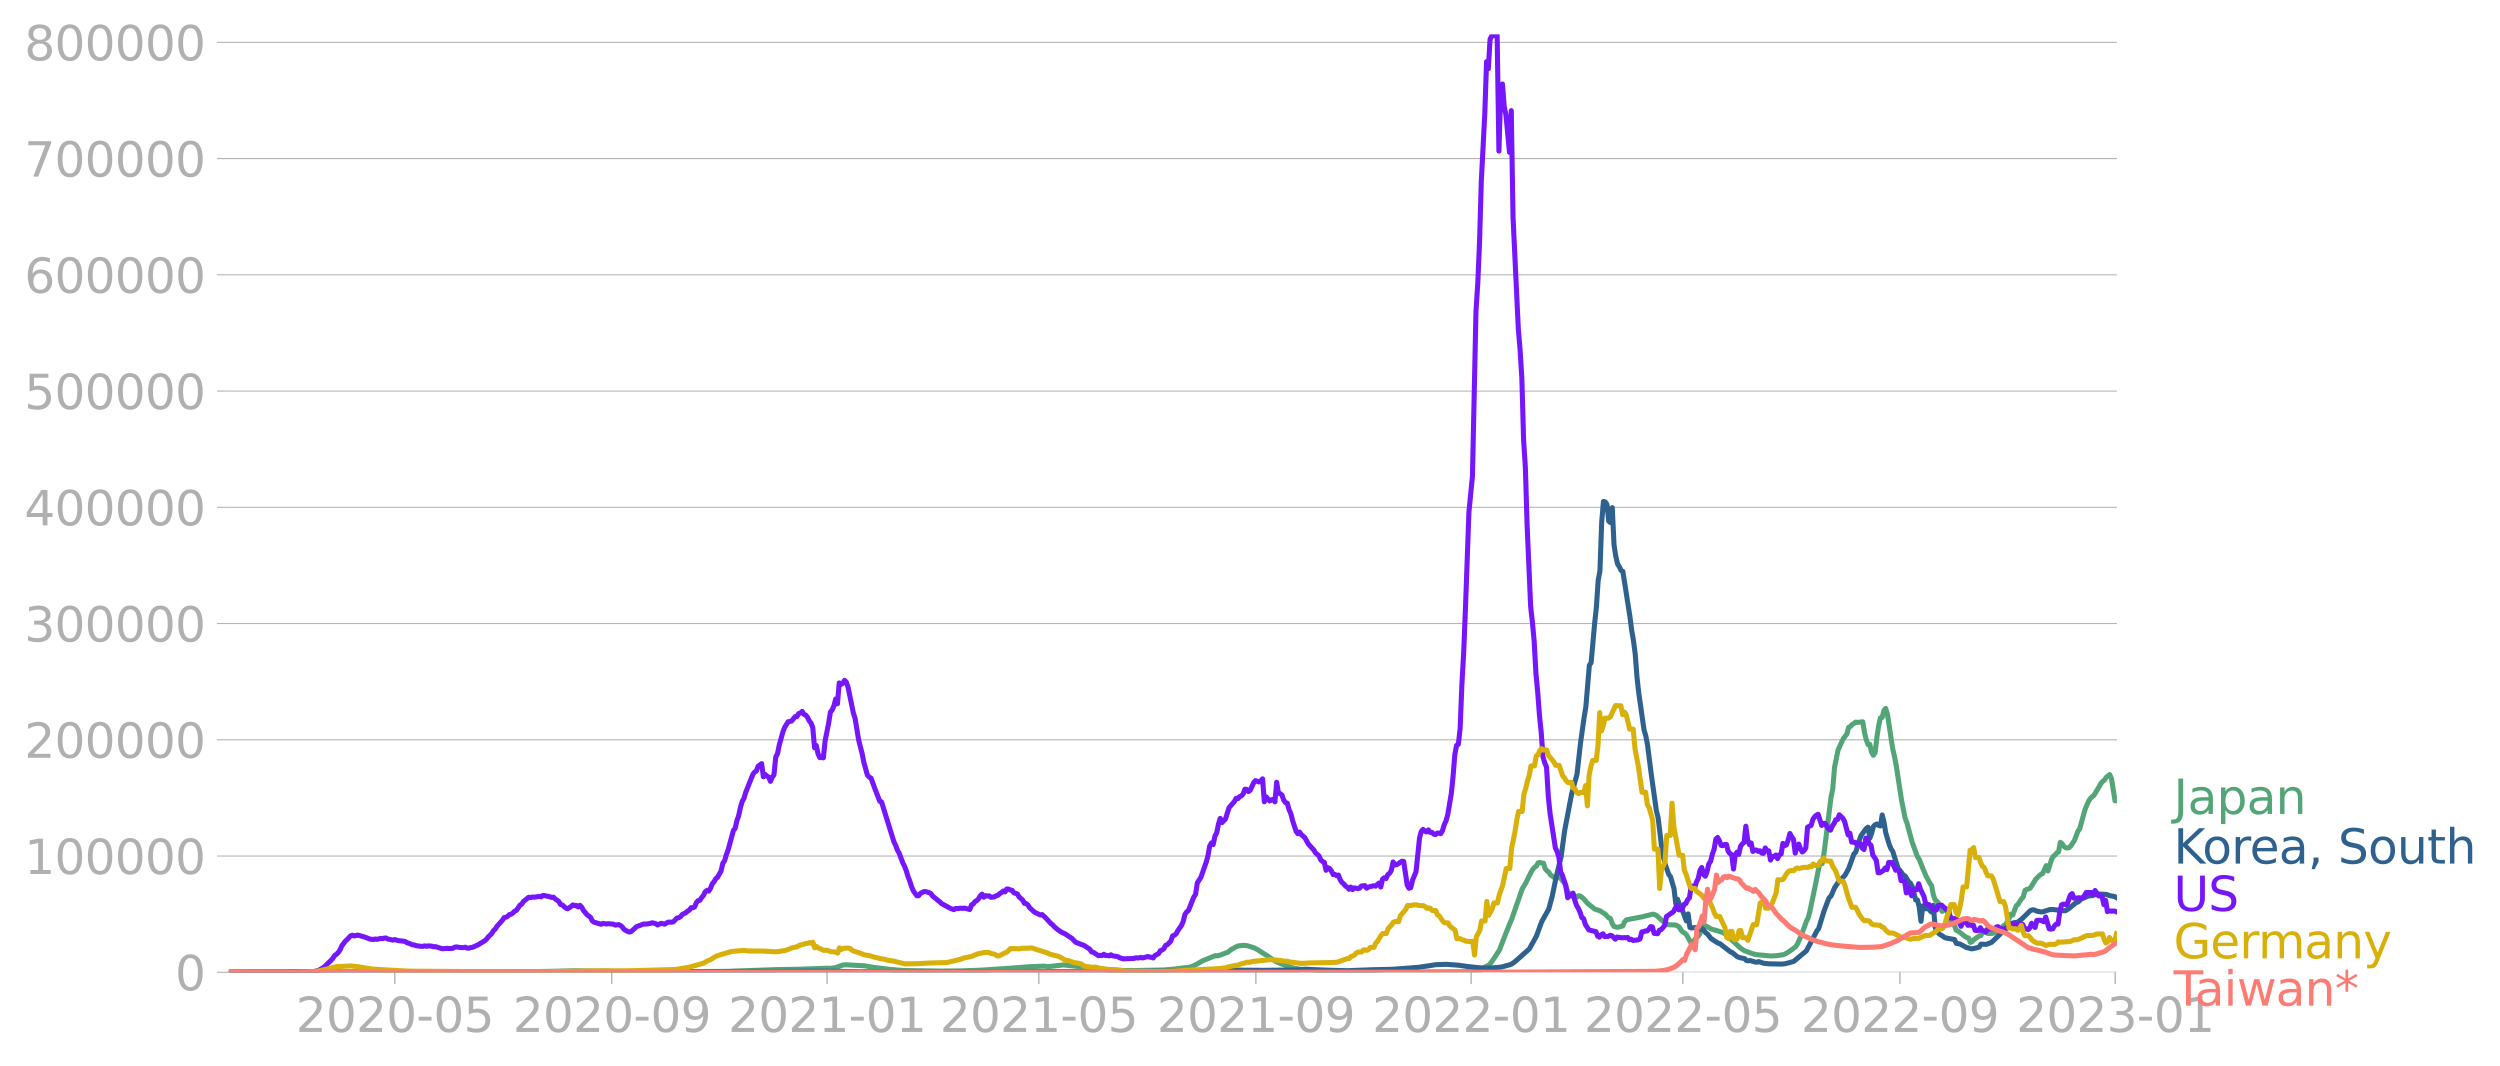 <svg xmlns="http://www.w3.org/2000/svg" xmlns:xlink="http://www.w3.org/1999/xlink" width="985.137" height="420.128" viewBox="0 0 738.852 315.096"><defs><style>*{stroke-linejoin:round;stroke-linecap:butt}</style></defs><g id="figure_1"><path id="patch_1" d="M0 315.096h738.852V0H0v315.096z" style="fill:none"/><g id="axes_1"><path id="patch_2" d="M67.645 287.347h558v-277.2h-558v277.2z" style="fill:none"/><g id="matplotlib.axis_1"><g id="xtick_1"><g id="line2d_1"><defs><path id="mf67b07ad06" d="M0 0v3.5" style="stroke:#b0b0b0;stroke-width:.4"/></defs><use xlink:href="#mf67b07ad06" x="116.666" y="287.347" style="fill:#b0b0b0;stroke:#b0b0b0;stroke-width:.4"/></g><g id="text_1" style="fill:#b0b0b0" transform="matrix(.14 0 0 -.14 87.418 304.985)"><defs><path id="DejaVuSans-32" d="M1228 531h2203V0H469v531q359 372 979 998 621 627 780 809 303 340 423 576 121 236 121 464 0 372-261 606-261 235-680 235-297 0-627-103-329-103-704-313v638q381 153 712 231 332 78 607 78 725 0 1156-363 431-362 431-968 0-288-108-546-107-257-392-607-78-91-497-524-418-433-1181-1211z" transform="scale(.016)"/><path id="DejaVuSans-30" d="M2034 4250q-487 0-733-480-245-479-245-1442 0-959 245-1439 246-480 733-480 491 0 736 480 246 480 246 1439 0 963-246 1442-245 480-736 480zm0 500q785 0 1199-621 414-620 414-1801 0-1178-414-1799Q2819-91 2034-91q-784 0-1198 620-414 621-414 1799 0 1181 414 1801 414 621 1198 621z" transform="scale(.016)"/><path id="DejaVuSans-2d" d="M313 2009h1684v-512H313v512z" transform="scale(.016)"/><path id="DejaVuSans-35" d="M691 4666h2478v-532H1269V2991q137 47 274 70 138 23 276 23 781 0 1237-428 457-428 457-1159 0-753-469-1171Q2575-91 1722-91q-294 0-599 50Q819 9 494 109v635q281-153 581-228t634-75q541 0 856 284 316 284 316 772 0 487-316 771-315 285-856 285-253 0-505-56-251-56-513-175v2344z" transform="scale(.016)"/></defs><use xlink:href="#DejaVuSans-32"/><use xlink:href="#DejaVuSans-30" x="63.623"/><use xlink:href="#DejaVuSans-32" x="127.246"/><use xlink:href="#DejaVuSans-30" x="190.869"/><use xlink:href="#DejaVuSans-2d" x="254.492"/><use xlink:href="#DejaVuSans-30" x="290.576"/><use xlink:href="#DejaVuSans-35" x="354.199"/></g></g><g id="xtick_2"><use xlink:href="#mf67b07ad06" id="line2d_2" x="180.809" y="287.347" style="fill:#b0b0b0;stroke:#b0b0b0;stroke-width:.4"/><g id="text_2" style="fill:#b0b0b0" transform="matrix(.14 0 0 -.14 151.562 304.985)"><defs><path id="DejaVuSans-39" d="M703 97v575q238-113 481-172 244-59 479-59 625 0 954 420 330 420 377 1277-181-269-460-413-278-144-615-144-700 0-1108 423-408 424-408 1159 0 718 425 1152 425 435 1131 435 810 0 1236-621 427-620 427-1801 0-1103-524-1761Q2575-91 1691-91q-238 0-482 47Q966 3 703 97zm1256 1978q425 0 673 290 249 291 249 798 0 503-249 795-248 292-673 292t-673-292q-248-292-248-795 0-507 248-798 248-290 673-290z" transform="scale(.016)"/></defs><use xlink:href="#DejaVuSans-32"/><use xlink:href="#DejaVuSans-30" x="63.623"/><use xlink:href="#DejaVuSans-32" x="127.246"/><use xlink:href="#DejaVuSans-30" x="190.869"/><use xlink:href="#DejaVuSans-2d" x="254.492"/><use xlink:href="#DejaVuSans-30" x="290.576"/><use xlink:href="#DejaVuSans-39" x="354.199"/></g></g><g id="xtick_3"><use xlink:href="#mf67b07ad06" id="line2d_3" x="244.432" y="287.347" style="fill:#b0b0b0;stroke:#b0b0b0;stroke-width:.4"/><g id="text_3" style="fill:#b0b0b0" transform="matrix(.14 0 0 -.14 215.184 304.985)"><defs><path id="DejaVuSans-31" d="M794 531h1031v3560L703 3866v575l1116 225h631V531h1031V0H794v531z" transform="scale(.016)"/></defs><use xlink:href="#DejaVuSans-32"/><use xlink:href="#DejaVuSans-30" x="63.623"/><use xlink:href="#DejaVuSans-32" x="127.246"/><use xlink:href="#DejaVuSans-31" x="190.869"/><use xlink:href="#DejaVuSans-2d" x="254.492"/><use xlink:href="#DejaVuSans-30" x="290.576"/><use xlink:href="#DejaVuSans-31" x="354.199"/></g></g><g id="xtick_4"><use xlink:href="#mf67b07ad06" id="line2d_4" x="307.011" y="287.347" style="fill:#b0b0b0;stroke:#b0b0b0;stroke-width:.4"/><g id="text_4" style="fill:#b0b0b0" transform="matrix(.14 0 0 -.14 277.763 304.985)"><use xlink:href="#DejaVuSans-32"/><use xlink:href="#DejaVuSans-30" x="63.623"/><use xlink:href="#DejaVuSans-32" x="127.246"/><use xlink:href="#DejaVuSans-31" x="190.869"/><use xlink:href="#DejaVuSans-2d" x="254.492"/><use xlink:href="#DejaVuSans-30" x="290.576"/><use xlink:href="#DejaVuSans-35" x="354.199"/></g></g><g id="xtick_5"><use xlink:href="#mf67b07ad06" id="line2d_5" x="371.155" y="287.347" style="fill:#b0b0b0;stroke:#b0b0b0;stroke-width:.4"/><g id="text_5" style="fill:#b0b0b0" transform="matrix(.14 0 0 -.14 341.907 304.985)"><use xlink:href="#DejaVuSans-32"/><use xlink:href="#DejaVuSans-30" x="63.623"/><use xlink:href="#DejaVuSans-32" x="127.246"/><use xlink:href="#DejaVuSans-31" x="190.869"/><use xlink:href="#DejaVuSans-2d" x="254.492"/><use xlink:href="#DejaVuSans-30" x="290.576"/><use xlink:href="#DejaVuSans-39" x="354.199"/></g></g><g id="xtick_6"><use xlink:href="#mf67b07ad06" id="line2d_6" x="434.778" y="287.347" style="fill:#b0b0b0;stroke:#b0b0b0;stroke-width:.4"/><g id="text_6" style="fill:#b0b0b0" transform="matrix(.14 0 0 -.14 405.53 304.985)"><use xlink:href="#DejaVuSans-32"/><use xlink:href="#DejaVuSans-30" x="63.623"/><use xlink:href="#DejaVuSans-32" x="127.246"/><use xlink:href="#DejaVuSans-32" x="190.869"/><use xlink:href="#DejaVuSans-2d" x="254.492"/><use xlink:href="#DejaVuSans-30" x="290.576"/><use xlink:href="#DejaVuSans-31" x="354.199"/></g></g><g id="xtick_7"><use xlink:href="#mf67b07ad06" id="line2d_7" x="497.357" y="287.347" style="fill:#b0b0b0;stroke:#b0b0b0;stroke-width:.4"/><g id="text_7" style="fill:#b0b0b0" transform="matrix(.14 0 0 -.14 468.11 304.985)"><use xlink:href="#DejaVuSans-32"/><use xlink:href="#DejaVuSans-30" x="63.623"/><use xlink:href="#DejaVuSans-32" x="127.246"/><use xlink:href="#DejaVuSans-32" x="190.869"/><use xlink:href="#DejaVuSans-2d" x="254.492"/><use xlink:href="#DejaVuSans-30" x="290.576"/><use xlink:href="#DejaVuSans-35" x="354.199"/></g></g><g id="xtick_8"><use xlink:href="#mf67b07ad06" id="line2d_8" x="561.501" y="287.347" style="fill:#b0b0b0;stroke:#b0b0b0;stroke-width:.4"/><g id="text_8" style="fill:#b0b0b0" transform="matrix(.14 0 0 -.14 532.253 304.985)"><use xlink:href="#DejaVuSans-32"/><use xlink:href="#DejaVuSans-30" x="63.623"/><use xlink:href="#DejaVuSans-32" x="127.246"/><use xlink:href="#DejaVuSans-32" x="190.869"/><use xlink:href="#DejaVuSans-2d" x="254.492"/><use xlink:href="#DejaVuSans-30" x="290.576"/><use xlink:href="#DejaVuSans-39" x="354.199"/></g></g><g id="xtick_9"><use xlink:href="#mf67b07ad06" id="line2d_9" x="625.124" y="287.347" style="fill:#b0b0b0;stroke:#b0b0b0;stroke-width:.4"/><g id="text_9" style="fill:#b0b0b0" transform="matrix(.14 0 0 -.14 595.876 304.985)"><defs><path id="DejaVuSans-33" d="M2597 2516q453-97 707-404 255-306 255-756 0-690-475-1069Q2609-91 1734-91q-293 0-604 58T488 141v609q262-153 574-231 313-78 654-78 593 0 904 234t311 681q0 413-289 645-289 233-804 233h-544v519h569q465 0 712 186t247 536q0 359-255 551-254 193-729 193-260 0-557-57-297-56-653-174v562q360 100 674 150t592 50q719 0 1137-327 419-326 419-882 0-388-222-655t-631-370z" transform="scale(.016)"/></defs><use xlink:href="#DejaVuSans-32"/><use xlink:href="#DejaVuSans-30" x="63.623"/><use xlink:href="#DejaVuSans-32" x="127.246"/><use xlink:href="#DejaVuSans-33" x="190.869"/><use xlink:href="#DejaVuSans-2d" x="254.492"/><use xlink:href="#DejaVuSans-30" x="290.576"/><use xlink:href="#DejaVuSans-31" x="354.199"/></g></g></g><g id="matplotlib.axis_2"><g id="ytick_1"><path id="line2d_10" d="M67.645 287.347h558" clip-path="url(#p913e0ea41a)" style="fill:none;stroke:#b0b0b0;stroke-width:.3;stroke-linecap:square"/><g id="line2d_11"><defs><path id="mbb5a6bde14" d="M0 0h-3.5" style="stroke:#b0b0b0;stroke-width:.3"/></defs><use xlink:href="#mbb5a6bde14" x="67.645" y="287.347" style="fill:#b0b0b0;stroke:#b0b0b0;stroke-width:.3"/></g><use xlink:href="#DejaVuSans-30" id="text_10" style="fill:#b0b0b0" transform="matrix(.14 0 0 -.14 51.737 292.666)"/></g><g id="ytick_2"><path id="line2d_12" d="M67.645 252.993h558" clip-path="url(#p913e0ea41a)" style="fill:none;stroke:#b0b0b0;stroke-width:.3;stroke-linecap:square"/><use xlink:href="#mbb5a6bde14" id="line2d_13" x="67.645" y="252.993" style="fill:#b0b0b0;stroke:#b0b0b0;stroke-width:.3"/><g id="text_11" style="fill:#b0b0b0" transform="matrix(.14 0 0 -.14 7.2 258.312)"><use xlink:href="#DejaVuSans-31"/><use xlink:href="#DejaVuSans-30" x="63.623"/><use xlink:href="#DejaVuSans-30" x="127.246"/><use xlink:href="#DejaVuSans-30" x="190.869"/><use xlink:href="#DejaVuSans-30" x="254.492"/><use xlink:href="#DejaVuSans-30" x="318.115"/></g></g><g id="ytick_3"><path id="line2d_14" d="M67.645 218.64h558" clip-path="url(#p913e0ea41a)" style="fill:none;stroke:#b0b0b0;stroke-width:.3;stroke-linecap:square"/><use xlink:href="#mbb5a6bde14" id="line2d_15" x="67.645" y="218.64" style="fill:#b0b0b0;stroke:#b0b0b0;stroke-width:.3"/><g id="text_12" style="fill:#b0b0b0" transform="matrix(.14 0 0 -.14 7.2 223.959)"><use xlink:href="#DejaVuSans-32"/><use xlink:href="#DejaVuSans-30" x="63.623"/><use xlink:href="#DejaVuSans-30" x="127.246"/><use xlink:href="#DejaVuSans-30" x="190.869"/><use xlink:href="#DejaVuSans-30" x="254.492"/><use xlink:href="#DejaVuSans-30" x="318.115"/></g></g><g id="ytick_4"><path id="line2d_16" d="M67.645 184.286h558" clip-path="url(#p913e0ea41a)" style="fill:none;stroke:#b0b0b0;stroke-width:.3;stroke-linecap:square"/><use xlink:href="#mbb5a6bde14" id="line2d_17" x="67.645" y="184.286" style="fill:#b0b0b0;stroke:#b0b0b0;stroke-width:.3"/><g id="text_13" style="fill:#b0b0b0" transform="matrix(.14 0 0 -.14 7.2 189.605)"><use xlink:href="#DejaVuSans-33"/><use xlink:href="#DejaVuSans-30" x="63.623"/><use xlink:href="#DejaVuSans-30" x="127.246"/><use xlink:href="#DejaVuSans-30" x="190.869"/><use xlink:href="#DejaVuSans-30" x="254.492"/><use xlink:href="#DejaVuSans-30" x="318.115"/></g></g><g id="ytick_5"><path id="line2d_18" d="M67.645 149.933h558" clip-path="url(#p913e0ea41a)" style="fill:none;stroke:#b0b0b0;stroke-width:.3;stroke-linecap:square"/><use xlink:href="#mbb5a6bde14" id="line2d_19" x="67.645" y="149.933" style="fill:#b0b0b0;stroke:#b0b0b0;stroke-width:.3"/><g id="text_14" style="fill:#b0b0b0" transform="matrix(.14 0 0 -.14 7.2 155.252)"><defs><path id="DejaVuSans-34" d="M2419 4116 825 1625h1594v2491zm-166 550h794V1625h666v-525h-666V0h-628v1100H313v609l1940 2957z" transform="scale(.016)"/></defs><use xlink:href="#DejaVuSans-34"/><use xlink:href="#DejaVuSans-30" x="63.623"/><use xlink:href="#DejaVuSans-30" x="127.246"/><use xlink:href="#DejaVuSans-30" x="190.869"/><use xlink:href="#DejaVuSans-30" x="254.492"/><use xlink:href="#DejaVuSans-30" x="318.115"/></g></g><g id="ytick_6"><path id="line2d_20" d="M67.645 115.58h558" clip-path="url(#p913e0ea41a)" style="fill:none;stroke:#b0b0b0;stroke-width:.3;stroke-linecap:square"/><use xlink:href="#mbb5a6bde14" id="line2d_21" x="67.645" y="115.579" style="fill:#b0b0b0;stroke:#b0b0b0;stroke-width:.3"/><g id="text_15" style="fill:#b0b0b0" transform="matrix(.14 0 0 -.14 7.2 120.898)"><use xlink:href="#DejaVuSans-35"/><use xlink:href="#DejaVuSans-30" x="63.623"/><use xlink:href="#DejaVuSans-30" x="127.246"/><use xlink:href="#DejaVuSans-30" x="190.869"/><use xlink:href="#DejaVuSans-30" x="254.492"/><use xlink:href="#DejaVuSans-30" x="318.115"/></g></g><g id="ytick_7"><path id="line2d_22" d="M67.645 81.226h558" clip-path="url(#p913e0ea41a)" style="fill:none;stroke:#b0b0b0;stroke-width:.3;stroke-linecap:square"/><use xlink:href="#mbb5a6bde14" id="line2d_23" x="67.645" y="81.226" style="fill:#b0b0b0;stroke:#b0b0b0;stroke-width:.3"/><g id="text_16" style="fill:#b0b0b0" transform="matrix(.14 0 0 -.14 7.2 86.545)"><defs><path id="DejaVuSans-36" d="M2113 2584q-425 0-674-291-248-290-248-796 0-503 248-796 249-292 674-292t673 292q248 293 248 796 0 506-248 796-248 291-673 291zm1253 1979v-575q-238 112-480 171-242 60-480 60-625 0-955-422-329-422-376-1275 184 272 462 417 279 145 613 145 703 0 1111-427 408-426 408-1160 0-719-425-1154Q2819-91 2113-91q-810 0-1238 620-428 621-428 1799 0 1106 525 1764t1409 658q238 0 480-47t505-140z" transform="scale(.016)"/></defs><use xlink:href="#DejaVuSans-36"/><use xlink:href="#DejaVuSans-30" x="63.623"/><use xlink:href="#DejaVuSans-30" x="127.246"/><use xlink:href="#DejaVuSans-30" x="190.869"/><use xlink:href="#DejaVuSans-30" x="254.492"/><use xlink:href="#DejaVuSans-30" x="318.115"/></g></g><g id="ytick_8"><path id="line2d_24" d="M67.645 46.872h558" clip-path="url(#p913e0ea41a)" style="fill:none;stroke:#b0b0b0;stroke-width:.3;stroke-linecap:square"/><use xlink:href="#mbb5a6bde14" id="line2d_25" x="67.645" y="46.872" style="fill:#b0b0b0;stroke:#b0b0b0;stroke-width:.3"/><g id="text_17" style="fill:#b0b0b0" transform="matrix(.14 0 0 -.14 7.2 52.191)"><defs><path id="DejaVuSans-37" d="M525 4666h3000v-269L1831 0h-659l1594 4134H525v532z" transform="scale(.016)"/></defs><use xlink:href="#DejaVuSans-37"/><use xlink:href="#DejaVuSans-30" x="63.623"/><use xlink:href="#DejaVuSans-30" x="127.246"/><use xlink:href="#DejaVuSans-30" x="190.869"/><use xlink:href="#DejaVuSans-30" x="254.492"/><use xlink:href="#DejaVuSans-30" x="318.115"/></g></g><g id="ytick_9"><path id="line2d_26" d="M67.645 12.519h558" clip-path="url(#p913e0ea41a)" style="fill:none;stroke:#b0b0b0;stroke-width:.3;stroke-linecap:square"/><use xlink:href="#mbb5a6bde14" id="line2d_27" x="67.645" y="12.519" style="fill:#b0b0b0;stroke:#b0b0b0;stroke-width:.3"/><g id="text_18" style="fill:#b0b0b0" transform="matrix(.14 0 0 -.14 7.2 17.838)"><defs><path id="DejaVuSans-38" d="M2034 2216q-450 0-708-241-257-241-257-662 0-422 257-663 258-241 708-241t709 242q260 243 260 662 0 421-258 662-257 241-711 241zm-631 268q-406 100-633 378-226 279-226 679 0 559 398 884 399 325 1092 325 697 0 1094-325t397-884q0-400-227-679-226-278-629-378 456-106 710-416 255-309 255-755 0-679-414-1042Q2806-91 2034-91q-771 0-1186 362-414 363-414 1042 0 446 256 755 257 310 713 416zm-231 997q0-362 226-565 227-203 636-203 407 0 636 203 230 203 230 565 0 363-230 566-229 203-636 203-409 0-636-203-226-203-226-566z" transform="scale(.016)"/></defs><use xlink:href="#DejaVuSans-38"/><use xlink:href="#DejaVuSans-30" x="63.623"/><use xlink:href="#DejaVuSans-30" x="127.246"/><use xlink:href="#DejaVuSans-30" x="190.869"/><use xlink:href="#DejaVuSans-30" x="254.492"/><use xlink:href="#DejaVuSans-30" x="318.115"/></g></g></g><path id="line2d_28" d="m67.645 287.347 35.983-.104 10.43-.018 13.559.11 22.424-.047 11.995-.207 7.822-.175 6.258.118 18.774.174 7.3-.03 13.038-.099 13.56-.491 6.778-.12 6.78-.229 2.086-.085 1.043.029 1.564-.218 1.043-.384 1.043-.379 1.043-.06 2.086.134 3.13.15 2.607.457 5.215.657 4.172.307 10.951.154 5.737-.058 5.736-.202 8.865-.588 5.737-.452 4.172-.155 1.043.16 4.693-.521 13.038 1.412 4.693.242 3.13.017 8.865-.181 2.607-.222 3.65-.453 1.043-.081 1.043-.309 1.043-.492 2.086-1.198 3.65-1.474.522.067 1.043-.266 1.565-.615.521-.14 1.043-.855 1.565-.842.521-.22 1.565-.185 1.043.097 2.086.638 1.043.55 1.564 1.024 1.043.617 2.608 1.778 1.564.685 2.086.803.522.096 1.043.396 2.607.465 1.043.064 1.565.202 2.607.192 4.694.169 22.424.158 18.774-.151 1.043-.146 1.043-.474 1.043-.77 1.043-.528.521-.528 1.043-1.482 1.565-2.401 2.086-5.366 1.043-2.61.521-1.17 3.13-9.019 1.042-1.727 1.565-3.195.521-.854.522-.583.521-.345.522-.957.521-.143.522.231.521-.008.522 1.66.521.617.522.387.521.834 1.564 1.083.522-.643 1.043.695.521.715.522.52.521 1.666.522 1.082 1.043.843.521.04.522.208.521.38.522-.443.521.096 1.043.894 1.043 1.252 2.086 1.67 1.565.526 1.564.998 1.043 1.08.522.236.521 1.51.522.813 1.043.269 1.564-.426.522-1.2.521-.6 4.694-.887 1.043-.278 2.086-.507.521.12.522.25 2.086 1.835 1.043.73.521.179 2.086.106 1.043.573.522.926.521.571.522.274.521.493 1.565 2.736 1.043-1.45 1.043-1.01 1.564-2.886.522-.005 1.564.93 1.043.315 1.043.28 1.565.538 1.043.767 3.129 2.954 1.042.934 1.043.643 1.043.393 1.565.562 1.043.224 4.172.384 1.564-.095 2.086-.289 1.043-.492 1.565-1.09 1.043-.798.521-.827 1.043-2.31 1.043-2.793.522-1.512.521-1 .522-1.95 1.564-7.452 1.043-5.259.522-1.914.521.457.522-2.848 2.086-16.757.521-2.471.522-6.366 1.043-5.101 1.043-2.332.521-1.044 1.043-1.357.522-1.968.521-.275.522-.608.521-.258.522-.424.521.09 1.565-.173.521 3.189.522 2.151.521 1.378.522-.034.521 2.274.522.929.521-.755.522-4.528.521-3.414.522-2.346.521-.12.522-2.077.521-.595.522 1.7 1.564 10.315.522 2.213.521 2.741 1.565 10.167 1.043 5.245.521 1.368 1.565 5.774 1.564 4.294.522.742 1.043 2.656 1.043 2.451 1.042 1.924.522.726.521 2.74.522 1.494.521.417.522.595.521 1.557.522.849.521-.27.522-.588.521.973.522 1.728.521 1.334.522.177.521.857.522 1.392.521.196 2.086 1.637.522.32.521.104.522 1.306.521-.204.522-.6 1.564-1.1.522-.114.521-1.431.522.095.521.47.522.247 1.043-.013.521-.072 1.043-.597 1.043-.7 1.043-.987.522-.269 1.043-1.849.521-1.214.522.255 1.043-2.72.521-.456 1.043-1.626.522-.545.521-1.965.522-.26.521-.123.522-.291 1.564-2.54 1.043-1.084.522-.433.521-.239 1.043-2.31.522 1.546 1.043-3.313.521-1.018.522-.329.521-.68.522-.247.521-2.851.522.388.521.772.522.438.521.073.522-.107.521-.54 1.043-1.57 1.043-2.738.522-.722 1.564-5.711 1.043-2.412.522-.837 1.043-.916 1.564-2.55.522-.944.521-.659.522-.31.521-.848 1.043-.833.522 1.205 1.043 6.522.521.049h0" clip-path="url(#p913e0ea41a)" style="fill:none;stroke:#53a577;stroke-width:1.5;stroke-linecap:square"/><path id="line2d_29" d="m67.645 287.347 16.166-.105 3.65-.104 7.823.174 10.952.019 24.51.003 104.299-.262 4.693-.073 4.694.02 8.865.158 9.909.038 31.811-.068 10.43-.03 8.865.016 6.258.007 12.516.048 8.344-.125 6.258-.21 19.295-.133 6.258.051 7.823-.08 1.564.008 3.13-.264 1.564.08 4.693.203 6.258.162 3.129-.13 4.172-.15 5.736-.122 7.823-.586 3.129-.458 2.086-.331 3.129-.103 3.65.268 2.608.38 3.65.39 2.086.07 2.086-.085 2.086-.2 2.608-.703.521-.22 1.043-.743 4.172-3.734 2.086-3.757 1.565-4.27 2.086-3.735 1.042-3.92 1.043-5.064 1.043-4.374.522-2.08 1.043-7.749 2.086-10.947 1.564-5.694 1.043-9.279 1.043-7.418.522-3.127 1.043-12.363.521-.792 1.043-11.577.522-4.861.521-7.834.522-2.86.521-14.418.522-6.088.521.114.522.76.521 4.936.522.422.521-4.416.522 11.078.521 3.319.522 2.25.521.814.522 1.077.521.312 2.086 13.333.522 4.114.521 2.946.522 3.994.521 6.786.522 4.707 1.564 10.96.522 1.78.521 2.715 1.043 8.206 1.565 11.218.521 2.119 1.043 8.653.522 2.827.521 2.198 1.043 2.981.522.656 1.043 3.566.521 4.458.522-1.324 1.043 2.9.521.702 1.043 2.797.522-2.075.521 3.99.522.181 1.043-.138.521.055 1.043.566.522-.28.521.492.522.718.521.359 1.043 1.345 1.565 1.04.521.3.522.163 3.129 2.439.521.188 1.565 1.286 1.042.314 1.043.194.522.54.521.12.522-.11 1.564.454.522.059.521-.177 1.565.5 1.564.157 3.65.07 1.044-.1 1.564-.41 1.043-.327 2.086-1.761 1.565-1.294 2.086-3.94 1.043-2.01.521-.668 1.565-5.118 1.043-2.795.521-1.231.522-.47 1.043-2.432 1.564-2.321 1.043-.833.522-.61 1.043-1.926 1.564-4.326.522-.52 1.043-3.436.521-1.44 1.565-2.15.521-.333.522 3.224.521-1.42.522-2.025.521-.495.522-.237.521.425.522.149.521-3.238.522 2.036.521 3.2 1.043 3.508.522 1.26.521.78 1.565 4.986.521.566 1.043 1.427.522.274 1.043 1.68.521.436.522.989 1.043 3.966.521.03.522 2.083.521 4.195.522-4.551.521.861.522-.033.521-.321.521.86.522.464.521-2.024.522 6.496.521 1.117.522.69.521.441.522.257.521.417.522.25 2.607.46.522 1.126 1.043.18 2.086 1.121.521.047.522.206.521.082 1.043-.23 1.043-.288.522-.87 1.564.071 1.565-.594 3.129-3.01.521-.207 1.565-1.987.521-.37 1.043-.282.522-.007.521-.193 1.043-.796 2.086-2.029.522-.52.521-.203.522-.003 1.043.436 1.043.154h.521l2.086-.681 1.043-.012 3.13.363.52-.04 1.044-.66 1.043-.879 1.043-.865.521-.124 1.043-.937 2.086-.874 1.043-.082 1.565-.51 2.607.138 1.043.357 1.043.198.522.138.521.321h0" clip-path="url(#p913e0ea41a)" style="fill:none;stroke:#2f618f;stroke-width:1.5;stroke-linecap:square"/><path id="line2d_30" d="m67.645 287.347 23.467-.097 2.086-.184 1.043-.312 1.565-.964 2.086-2.026.521-.6.522-.793.521-.354.522-.54.521-.773.522-1.163 1.043-1.389.521-.469 1.043-1.103.522-.185.521.224 1.043-.27 2.086.592 1.565.602 1.043.121.521-.167.522.125 1.043-.292.521.081.522-.16.521-.04.522.29 1.043.224.521.122.522-.165 1.043.308 1.564.177.522.095.521.378.522.121 1.043.474.521.027.522.212 1.564.212.521.004.522-.154.521.144.522-.136 1.043.087.521.197.522-.073 2.086.641 1.564-.119.522.065 1.043-.08.521-.329.522-.076 1.043.172 1.043.033.521-.132.522.27.521.038.522-.195.521-.056 1.565-.677 2.086-1.276.521-.437.522-.699 1.043-.998.521-.888.522-.44.521-.836 1.565-1.754.521-.771.522-.127.521-.255.522-.541.521-.103.522-.362.521-.548.522-.232 1.043-1.546.521-.308.522-.784 1.564-1.23.522.113.521-.191.522.06 1.564-.244.522.147.521-.418.522.028.521.165.522.044 1.043.35.521-.07.522.519 1.043.74.521.888.522.143 1.043.935.521.193 1.043-.67.522-.477.521.233.522-.053.521.422.522-.474.521.562.522.962 1.043 1.253 1.043.767.521 1.089.522.346 2.086.625.521-.26 1.043.187.521-.11 1.565.158.521.257 1.043-.123.522.25.521.433.522.73 1.043.58.521.189.522-.116 1.043-.955.521-.506 2.086-.774 1.043-.032 1.043-.183.522-.172 1.043.263.521.388 1.043-.48 1.043.241 1.043-.607 1.043.022.522-.132 1.043-1.102.521-.088.522-.287.521-.662 1.043-.522.522-.47.521-.275.522-.734.521.02.522-.265.521-1.265.522-.584.521-.11.522-.802.521-.579.522-1.14.521-.397.522.207.521-.807.522-1.324.521-.615.522-.904.521-.427 1.043-1.825.522-2.35.521-.677.522-1.83.521-1.4 1.565-5.755.521-.611.522-2.329.521-1.453.522-2.444.521-1.745.522-.937.521-1.785 2.086-5.22.522-.724.521-.33.522-1.406 1.043-.765.521 3.885.522-.689.521.495.522.274.521 1.27.522-1.171.521-.775.522-5.238.521-.982.522-2.573 1.043-3.745.521-1.406 1.043-1.718 1.043-.224 1.043-1.3.521.008.522-.906.521-.169.522-.47.521.87.522.219.521.63.522 1.053.521.658.522 1.356.521 5.938.522-.643.521 2.455.522 1.12.521-.044.522.101.521-5.018 1.043-5.228.522-3.29.521-.596.522-1.247.521-2.017.522 1.411.521-6.154.522.446.521-.331.522-.87.521.481.522 1.53 1.564 7.61.522 1.659 1.043 6.315 1.043 4.118.521 2.598 1.043 3.73.522.552.521.28 1.043 2.839 1.565 4.036.521.203 3.65 11.765.522 1.068.522 1.41.521.907 1.043 2.786.522 1.03.521 1.327.522 1.76.521 1.311.522 1.665.521 1.212 1.043 1.46.522.004.521-.687 1.043-.533.522-.003 1.043.31.521.29.522.744 2.086 1.685.521.496 1.565.862 1.043.572 1.043.366.521-.332.522.036 1.043-.128.521.068.522-.098 1.564.422.522-1.372.521-.254.522-.747.521-.272.522-.538.521-.895.522-.464.521.904.521-.465.522.111.521-.035.522.418 1.043-.135.521-.312.522-.146.521-.517.522-.287.521-.465.522.247.521-.85.522.039.521.276.522.08.521.736 1.043.337.522.903 1.043.898.521.986.522.053.521.462.522.813 1.043.938.521.418 1.565.73.521-.103 1.043.95 1.565 1.694.521.385.522.618 1.043.848 1.043.718 1.043.471 2.086 1.39 1.043 1.104 2.607 1.01 1.565 1.043.521.777.522.133 1.564 1.017.522-.107.521.064.522-.385.521.407.522-.08.521.17.522-.342.521.311 1.043.155.522.106.521.316 1.043.32 3.13-.114.52-.173 1.044.004.521-.149.522.16 1.564-.424.522.186.521.02.522.226.521-.739 1.043-.53.522-.853.521-.233.522-.368.521-1.006.522-.192 1.043-1.082.521-1.524.521-.199.522-.422.521-.96 1.043-1.48.522-1.201.521-2.1.522-.75.521-.405 1.043-2.675.522-1.261.521-.782.522-3.454 1.043-1.574 1.564-4.456.522-1.827.521-2.98.522-.943.521.476.522-2.499.521-.992.522-2.556.521-1.68.522 1.231 1.043-1.103 1.043-3.33 1.564-1.792.522-.949.521.123.522-.629.521-.2.522-.582.521-1.398.522.038.521.656.522-.384 1.043-2.283.521-.56 1.043.383.522-.351.521-.565.522 6.77.521-1.476 1.043 1.239.522-.323.521-.155.522.742.521-5.778.522 3.165.521.214.522.395.521 1.528.522.696.521.175.522 1.88.521 1.165.522 2.045 1.043 3.222.521.707.522-.473.521.76 1.043.904 1.043 1.898 1.565 1.71.521.866 1.043.893.522 1.192.521.463.522.257.521 2.343.522-.76.521.219.522.731.521 1.07.522-.051.521.383.522-.185.521 1.39.522.79.521.435.522.632.521.347.522.6.521-.63.522.735.521-.501 1.043.19.522-.097.521-.64 1.043-.137.521.774.522-.33 1.564-.405.522.123 1.043-.9.521 1.163.522-2.307.521-.437.522.25.521-1.164.522-.397.521-.848.522-2.503.521.877.522-.05 1.564-1.04.522.058 1.043 7.006.521.922.522-.176.521-2.17 1.043-2.522 1.043-10.016.522-1.94.521-.558.522.496.521.252.522-.612.521.708.522.021.521.506.522.15.521-.407.522-.044.521.181.522-.895.521-1.723.522-1.174.521-1.842 1.043-6.222.522-5.019.521-6.485.522-2.728.521-.331.522-4.565.521-12.997.522-9.322.521-12.93 1.043-28.81 1.043-10.614 1.043-48.746.522-8.087.521-12.077.522-18.043 1.043-20.252.521-15.31.522 2.106.521-8.748.522-1.011.521-.007.522-.41.521.357.522 34.15.521-17.054.522-2.77.521 6.622.522 2.585 1.043 10.995.521-12.33.522 31.428 1.564 33.056.522 6.207.521 8.323.522 18.355.521 8.152.522 17.169 1.043 23.935.521 4.598.522 5.68.521 9.48.522 5.521.521 6.884.522 5.052.521 7.194.522 1.732.521 1.261.522 8.628.521 5.069 1.564 10.192.522 1.014.521 1.745.522 4.305.521 1.046 1.043 3.142.522 3.45.521-.772.522.245.521-.835.522 2.099.521 1.524.522.884.521 1.128.522 1.596.521.29.522 1.736 1.043 1.618 2.086.52.521 1.326.522.292.521-.698.522-.307.521.84 1.043-.049.522-.34.521.112 1.043 1.042.522-.624 1.564.236.522-.099.521.088.522-.117.521.652.522-.115.521.345 1.043-.105.522-.088.521-.254.522-2.063.521-.05.522-.238h.521l.522-.503.521-.793.522.09.521 1.914 1.043.105.522-1.053.521-.16 1.043-1.195.522-2.68 2.086-1.419.521-1.08.522-.818.521 1.353 1.043-.38.522-1.258.521-.234.522-1.106.521-.55.522-3.327.521-.199.522.528.521-1.733.522-1.02.521-2.39.522-.84.521 2.05.522.52.521-1.302.522-2.344.521-.723.522-2.103.521-1.472.522-3.02.521-.49.522.97.521 1.37.522.079.521-.338.522.008.521 2.001.522.683.521.31.522 4.249.521-4.096.522-.894.521.647.521-2.404.522-.68.521-.453.522-4.774.521 3.948.522 1.474.521-.465.522 2.492.521-.353.522-.072.521.392.522-.163.521.675.522.093.521-1.602.522.862.521-.015.522 2.736.521-1.04.522-.025.521-.425.522 1.064.521-1.14.522-.207.521-3.152.522.662.521-.226.522-1.425.521-1.948.522 1.01.521.678.522 4.12.521-2.16.522-.514.521 1.404.522.938.521-.424.522-.79.521-6.135 1.043-.503.522-1.783.521-.758.522-.501.521-.25 1.043 3.287.522-.593.521-.015.522 1.07.521.63.522.313.521-1.211.522-.733.521-1.147.522-.078.521-1.366 1.043 1.008.522.972 1.043 3.958.521-.495.522 2.611 1.043.07.521.712.522-.434.521.206.522 1.198.521.456.522-3.37.521.14.522 1.596.521.39.522 2.92.521.673.522.937.521 3.563.522-.002 1.043-.663.521-.728.522.465.521-2.113 1.043.032 1.043 2.285.522-.13.521.437.522 2.749 1.043.068.521 3.563.522-1.812.521 1.496.522 1.153.521-1.773.522.063.521-.077.522-1.763.521 1.618 1.043 2.166.522 2.187 1.042.25 1.043 1.186.522.256.521.116.522-1.328 1.043-.121 1.564 1.472.522-.17.521 2.44 1.565.324.521.277.522.758.521 1.156.522-1.214 1.043.022.521.905.522-.269.521.326.522-.129.521 1.534.522.086.521-.058.522-.78.521.844.522.16.521.303.522-.934.521.03 1.043-.112.522-.006.521-.498.522-.095.521.774.522-.178.521.255 1.043-.528.522-.121 1.043-.973.521.188.522-.23.521.21.522.86.521-1.143.522.22.521 1.254h.522l.521.269.522-.476.521-1.396 1.043 1.226.522-2.082 1.043-.049 1.043.463.521-1.408 1.043 3.492.522.086.521-.096.522-.872.521-.546.522.023.521-3.64.522-2.06.521-.184.522.022.521.23 1.043-2.944.522-.428.521 1.346 1.043-.039.522-.077.521.086.522-.126.521-.632.522-.88 1.564.015.522.588.521-1.193 1.043 1.59.522.025.521.154.522 2.406.521-1.286.522 3.353.521-.255.522.105 1.043-.032.521.213h0" clip-path="url(#p913e0ea41a)" style="fill:none;stroke:#7516fd;stroke-width:1.5;stroke-linecap:square"/><path id="line2d_31" d="m67.645 287.347 22.946-.097 3.129-.229 3.129-.67 2.607-.67 4.172-.204 2.086.21 4.172.69 3.65.234 7.302.4 22.424.161 3.129-.027 4.172.063 11.994-.052 16.167-.273 3.128.06 4.172-.05 13.56-.374 4.171-.697 4.172-1.161 1.043-.612 1.043-.437 1.565-.996 1.564-.528 1.043-.304 2.086-.6 3.13-.27.52-.045 1.044.17 1.043.008 3.65.034 3.65.22 1.044-.112 1.043-.212.521-.022 1.565-.57.521-.25 1.564-.336.522-.34 2.086-.617.521-.014.522-.25.521.147.522-.259.521 1.658.522-.426.521.442 1.565.716 1.043-.018 1.043.384 1.564.164.522.302.521-1.563.522.536.521-.325 1.043-.175 1.043.14.522.466.521.295 2.086.662 1.043.455 1.043.19.522.02 1.043.38 2.607.637.522.014 1.043.336 2.086.324 3.129.786 4.172-.068 1.564-.105 2.086-.101 4.694-.12 4.172-1.018 1.043-.393 1.043-.199 1.043-.215 1.564-.671 1.043-.275 1.564-.243.522-.015.521.115.522.244 1.043.198.521.362.522.191.521-.175 1.565-.804.521-.193 1.043-1.032 2.086.02.522.059.521-.157 2.608-.071.521-.067 1.043.365 3.65 1.144.522.287 1.565.448 1.043.222.521.223 1.565.937 1.043.168 1.564.567 1.043.128 1.043.247 1.043.706 2.608.331.521-.112.522.082 1.043.36 3.129.329 2.086.12 2.086.34 2.086.019 6.779.095 6.78-.221 11.994-.65 1.564-.207h.522l.521-.245 1.043-.233 1.565-.318h.521l.522-.31 1.043-.248 1.043-.343h1.043l.521-.219 1.043-.097 4.172-.431 1.043.062 1.043.097 1.043.074 1.043.219h1.043l.522.2 2.607.353 1.043.097 1.043-.041 1.043-.09 5.737-.096 2.607-.107 3.129-1.117h.522l.521-.578.522-.181.521-.305.522-.587.521-.25h1.043l.521-.62.522-.017.521.139.522-.29.521-.612h1.043l.522-1.225.521-.54 1.043-1.744.522-.566h1.043l.521-1.43 1.043-1.146.522-.745.521-.212h1.043l.522-1.723 1.564-1.861.522-1.15h1.043l.521-.177 1.043-.036 1.043.236h1.043l.522.319.521.475.522-.118.521.127.522.641h1.043l.521 1.292.522.257 1.043 1.582.521.506h1.043l.522.974 1.564 1.216.522 2.502h1.043l.521.323.522.115.521.276 1.043.106h1.043l.522 4.007.521-5.307 1.043-1.985.522-2.765h1.043l.521-5.776.522 4.1 1.043-1.894.521-1.761h1.043l.522-2.306 1.043-2.974 1.043-4.91h1.043l.521-5.871 1.043-5.115.522-3.416.521-2.453h1.043l.522-5.014.521-1.75.522-2.184.521-1.618.522-2.88h1.043l.521-2.936.522-.341.521-1.264.522-.576.521.425h1.043l.522 1.71.521.508 1.043 1.301.521.988h1.043l1.043 3.127.522.536.521.948.522.456h1.043l.521 1.714.522.186.521 1.111.522.277.521-.336h1.043l.522-2.033.521 5.993.522-9.14.521-2.557.522-1.73h1.043l.521-4.345.522-9.76.521 5.4.522-1.578.521-2.21h1.043l.522-.405 1.564-3.327 1.043.066h.522l.521 2.63.522-.75.521.75 1.043 4.291h1.043l.522 5.846 1.043 5.42 1.043 7.383h1.043l.521 3.667.522.864 1.043 3.683.521 8.6h1.043l.522 11.629.521-5.614 1.043-2.122.522-7.937h1.043l.521-9.537.522 6.89 1.564 8.502h1.043l.522 4.48.521 1.142 1.043 3.385.522.812h1.043l.521.93.522.292 1.043.826.521.789h1.043l.522.676 1.043 2.271.521 1.484.522.986h1.043l1.564 3.317.522 2.882.521.361.522-2.132h.521l.522 2.328.521.125.522-.285.521-2.38.521-.056.522 2.132h1.043l.521.77 1.565-4.615h1.043l1.043-6.396.521-.378.522-.564.521 2.442h1.043l1.043-1.657 1.043-2.802.522-3.93h1.043l.521-.144 1.043-1.666.522-.653.521-.241h1.043l.522-.535.521-.253.522.158 1.564-.361 1.043.08.522-.356.521.153.522-.822.521.394h1.043l.522-1.16.521-.292.522-.657.521.762 1.043.092h.522l.521 1.523.522.747.521.943.522 1.595.521 1.13h1.043l.522 1.234 1.043 3.772 1.043 2.689h1.043l.521.846.522 1.178 1.043 1.458.521.474h1.043l.522.185.521.733.522.263 2.086.212.521.466.522.164.521.71 1.043.925h1.043l.522.153 2.086 1.117h1.043l1.564.564 1.043-.232 1.565-.04 1.564-.711.522-.135h1.042l2.086-1.357.522-.591h1.043l.521-.508.522-1.425.521-1.919.522-1.074.521-2.236h1.043l.522 2.304.521.758.522-1.852.521-2.632.522-3.815h1.043l1.043-10.843.521-.158.522-.624.521 2.94h1.043l.522 1.51.521 1.103.522.327.521 1.394.522 1.075h1.043l.521.829 2.086 6.797h1.043l.522 1.321 1.043 6.468.521.014.522.238h1.043l.521.435.522-.614.521-.876.522 1.961.521 1.125h1.043l.522.515.521.682.522.452 1.043.563h1.043l.521.15 1.043.53 1.043-.354 1.565.032.521-.24.522-.514.521.097 2.608-.186.521-.077 1.043-.468h1.043l2.608-1.201 1.564-.071.522-.062 1.043-.36 1.564-.035.522 1.684.521 1.024.522-.388.521-1.254.522.86h1.043l.521-2.001h0" clip-path="url(#p913e0ea41a)" style="fill:none;stroke:#d8b009;stroke-width:1.5;stroke-linecap:square"/><path id="line2d_32" d="m67.645 287.346 249.275-.076 6.78-.085 33.375.156 82.396-.009 49.542-.26 2.608-.245 1.564-.368 1.565-.6 1.043-.73 1.043-.952.521-.584.522.256.521-1.7 1.565-3.038 1.043 1.58.521-6.327.522-.483.521-1.406.522-1.739.521 1.775.522-6.329.521-3.372.522 3.299.521-.735 1.043-2.55.522-4.208.521 2.177.522-.528.521-.223.522-.814.521-.21.522.37.521-.445 2.086.727.522.054.521.244.521.897 1.565 1.672.521-.115.522.4.521.201.522.403.521-.563.522.564.521.389.522.827 1.564 1.664.522 1.274.521-.003 1.043.945 1.043 1.547.522.466 1.043 1.191.521.346 1.043 1.087 1.043.95 1.565.883 1.564 1.148 3.13 1.484 2.085.753.522.056 1.043.335 2.086.441 2.607.317 5.737.478 4.172-.063 2.607-.23 2.608-.902 2.086-.934 2.607-1.574 1.043-.584 2.608-.18 1.564-1.428.522-.364.521-.185.521-.363.522-.14 2.607.54 1.043.01 1.565-.255 1.564-.614 2.608-1.159 1.043-.126.521.066.522.398.521.124.522-.341 2.086.475.521-.17.522.382 1.043 1.206 1.043.686.521.123 1.043.493 1.565.488 1.564.61 6.258 4.15.522-.002.521.315 2.608.573.521.231.522.019 1.564.622 1.043.306 2.086.132 2.608.108 1.564.053 4.694-.448 1.043.026.521-.074 1.565-.486 1.043-.318 1.564-1.199 1.565-1.162.521-.116h0" clip-path="url(#p913e0ea41a)" style="fill:none;stroke:#fe7b74;stroke-width:1.5;stroke-linecap:square"/><g id="text_19" style="fill:#53a577" transform="matrix(.14 0 0 -.14 642.385 240.56)"><defs><path id="DejaVuSans-4a" d="M628 4666h631V325q0-844-320-1225T-91-1281h-240v531h197q418 0 590 235 172 234 172 840v4341z" transform="scale(.016)"/><path id="DejaVuSans-61" d="M2194 1759q-697 0-966-159t-269-544q0-306 202-486 202-179 548-179 479 0 768 339t289 901v128h-572zm1147 238V0h-575v531q-197-318-491-470T1556-91q-537 0-855 302-317 302-317 808 0 590 395 890 396 300 1180 300h807v57q0 397-261 614t-733 217q-300 0-585-72-284-72-546-216v532q315 122 612 182 297 61 578 61 760 0 1135-394 375-393 375-1193z" transform="scale(.016)"/><path id="DejaVuSans-70" d="M1159 525v-1856H581v4831h578v-531q182 312 458 463 277 152 661 152 638 0 1036-506 399-506 399-1331T3314 415Q2916-91 2278-91q-384 0-661 152-276 152-458 464zm1957 1222q0 634-261 995t-717 361q-457 0-718-361t-261-995q0-634 261-995t718-361q456 0 717 361t261 995z" transform="scale(.016)"/><path id="DejaVuSans-6e" d="M3513 2113V0h-575v2094q0 497-194 743-194 247-581 247-466 0-735-297-269-296-269-809V0H581v3500h578v-544q207 316 486 472 280 156 646 156 603 0 912-373 310-373 310-1098z" transform="scale(.016)"/></defs><use xlink:href="#DejaVuSans-4a"/><use xlink:href="#DejaVuSans-61" x="29.492"/><use xlink:href="#DejaVuSans-70" x="90.771"/><use xlink:href="#DejaVuSans-61" x="154.248"/><use xlink:href="#DejaVuSans-6e" x="215.527"/></g><g id="text_20" style="fill:#2f618f" transform="matrix(.14 0 0 -.14 642.385 255.223)"><defs><path id="DejaVuSans-4b" d="M628 4666h631V2694l2094 1972h813L1850 2491 4331 0h-831L1259 2247V0H628v4666z" transform="scale(.016)"/><path id="DejaVuSans-6f" d="M1959 3097q-462 0-731-361t-269-989q0-628 267-989 268-361 733-361 460 0 728 362 269 363 269 988 0 622-269 986-268 364-728 364zm0 487q750 0 1178-488 429-487 429-1349 0-859-429-1349Q2709-91 1959-91q-753 0-1180 489-426 490-426 1349 0 862 426 1349 427 488 1180 488z" transform="scale(.016)"/><path id="DejaVuSans-72" d="M2631 2963q-97 56-211 82-114 27-251 27-488 0-749-317t-261-911V0H581v3500h578v-544q182 319 472 473 291 155 707 155 59 0 131-8 72-7 159-23l3-590z" transform="scale(.016)"/><path id="DejaVuSans-65" d="M3597 1894v-281H953q38-594 358-905t892-311q331 0 642 81t618 244V178Q3153 47 2828-22t-659-69q-838 0-1327 487-489 488-489 1320 0 859 464 1363 464 505 1252 505 706 0 1117-455 411-454 411-1235zm-575 169q-6 471-264 752-258 282-683 282-481 0-770-272t-333-766l2050 4z" transform="scale(.016)"/><path id="DejaVuSans-2c" d="M750 794h659V256L897-744H494L750 256v538z" transform="scale(.016)"/><path id="DejaVuSans-53" d="M3425 4513v-616q-359 172-678 256-319 85-616 85-515 0-795-200t-280-569q0-310 186-468 186-157 705-254l381-78q706-135 1042-474t336-907q0-679-455-1029Q2797-91 1919-91q-331 0-705 75-373 75-773 222v650q384-215 753-325 369-109 725-109 540 0 834 212 294 213 294 607 0 343-211 537t-692 291l-385 75q-706 140-1022 440-315 300-315 835 0 619 436 975t1201 356q329 0 669-60 341-59 697-177z" transform="scale(.016)"/><path id="DejaVuSans-75" d="M544 1381v2119h575V1403q0-497 193-746 194-248 582-248 465 0 735 297 271 297 271 810v1984h575V0h-575v538q-209-319-486-474-276-155-642-155-603 0-916 375-312 375-312 1097zm1447 2203z" transform="scale(.016)"/><path id="DejaVuSans-74" d="M1172 4494v-994h1184v-447H1172V1153q0-428 117-550t477-122h590V0h-590q-666 0-919 248-253 249-253 905v1900H172v447h422v994h578z" transform="scale(.016)"/><path id="DejaVuSans-68" d="M3513 2113V0h-575v2094q0 497-194 743-194 247-581 247-466 0-735-297-269-296-269-809V0H581v4863h578V2956q207 316 486 472 280 156 646 156 603 0 912-373 310-373 310-1098z" transform="scale(.016)"/></defs><use xlink:href="#DejaVuSans-4b"/><use xlink:href="#DejaVuSans-6f" x="60.576"/><use xlink:href="#DejaVuSans-72" x="121.758"/><use xlink:href="#DejaVuSans-65" x="160.621"/><use xlink:href="#DejaVuSans-61" x="222.145"/><use xlink:href="#DejaVuSans-2c" x="283.424"/><use xlink:href="#DejaVuSans-20" x="315.211"/><use xlink:href="#DejaVuSans-53" x="346.998"/><use xlink:href="#DejaVuSans-6f" x="410.475"/><use xlink:href="#DejaVuSans-75" x="471.656"/><use xlink:href="#DejaVuSans-74" x="535.035"/><use xlink:href="#DejaVuSans-68" x="574.244"/></g><g id="text_21" style="fill:#7516fd" transform="matrix(.14 0 0 -.14 642.385 269.223)"><defs><path id="DejaVuSans-55" d="M556 4666h635V1831q0-750 271-1080 272-329 882-329 606 0 878 329 272 330 272 1080v2835h634V1753q0-912-452-1378Q3225-91 2344-91q-885 0-1337 466-451 466-451 1378v2913z" transform="scale(.016)"/></defs><use xlink:href="#DejaVuSans-55"/><use xlink:href="#DejaVuSans-53" x="73.193"/></g><g id="text_22" style="fill:#d8b009" transform="matrix(.14 0 0 -.14 642.385 283.223)"><defs><path id="DejaVuSans-47" d="M3809 666v1253H2778v519h1656V434q-365-259-806-392-440-133-940-133-1094 0-1712 639-617 640-617 1780 0 1144 617 1783 618 639 1712 639 456 0 867-113 411-112 758-331v-672q-350 297-744 447t-828 150q-857 0-1287-478-429-478-429-1425 0-944 429-1422 430-478 1287-478 334 0 596 58 263 58 472 180z" transform="scale(.016)"/><path id="DejaVuSans-6d" d="M3328 2828q216 388 516 572t706 184q547 0 844-383 297-382 297-1088V0h-578v2094q0 503-179 746-178 244-543 244-447 0-707-297-259-296-259-809V0h-578v2094q0 506-178 748t-550 242q-441 0-701-298-259-298-259-808V0H581v3500h578v-544q197 322 472 475t653 153q382 0 649-194 267-193 395-562z" transform="scale(.016)"/><path id="DejaVuSans-79" d="M2059-325q-243-625-475-815-231-191-618-191H506v481h338q237 0 368 113 132 112 291 531l103 262L191 3500h609L1894 763l1094 2737h609L2059-325z" transform="scale(.016)"/></defs><use xlink:href="#DejaVuSans-47"/><use xlink:href="#DejaVuSans-65" x="77.49"/><use xlink:href="#DejaVuSans-72" x="139.014"/><use xlink:href="#DejaVuSans-6d" x="178.377"/><use xlink:href="#DejaVuSans-61" x="275.789"/><use xlink:href="#DejaVuSans-6e" x="337.068"/><use xlink:href="#DejaVuSans-79" x="400.447"/></g><g id="text_23" style="fill:#fe7b74" transform="matrix(.14 0 0 -.14 642.385 297.223)"><defs><path id="DejaVuSans-54" d="M-19 4666h3947v-532H2272V0h-634v4134H-19v532z" transform="scale(.016)"/><path id="DejaVuSans-69" d="M603 3500h575V0H603v3500zm0 1363h575v-729H603v729z" transform="scale(.016)"/><path id="DejaVuSans-77" d="M269 3500h575l719-2731 715 2731h678l719-2731 716 2731h575L4050 0h-678l-753 2869L1863 0h-679L269 3500z" transform="scale(.016)"/><path id="DejaVuSans-2a" d="m3009 3897-1121-606 1121-610-181-306-1050 634V1831h-356v1178L372 2375l-181 306 1122 610-1122 606 181 309 1050-634v1178h356V3572l1050 634 181-309z" transform="scale(.016)"/></defs><use xlink:href="#DejaVuSans-54"/><use xlink:href="#DejaVuSans-61" x="44.584"/><use xlink:href="#DejaVuSans-69" x="105.863"/><use xlink:href="#DejaVuSans-77" x="133.646"/><use xlink:href="#DejaVuSans-61" x="215.434"/><use xlink:href="#DejaVuSans-6e" x="276.713"/><use xlink:href="#DejaVuSans-2a" x="340.092"/></g></g></g><defs><clipPath id="p913e0ea41a"><path d="M67.645 10.147h558v277.2h-558z"/></clipPath></defs></svg>
